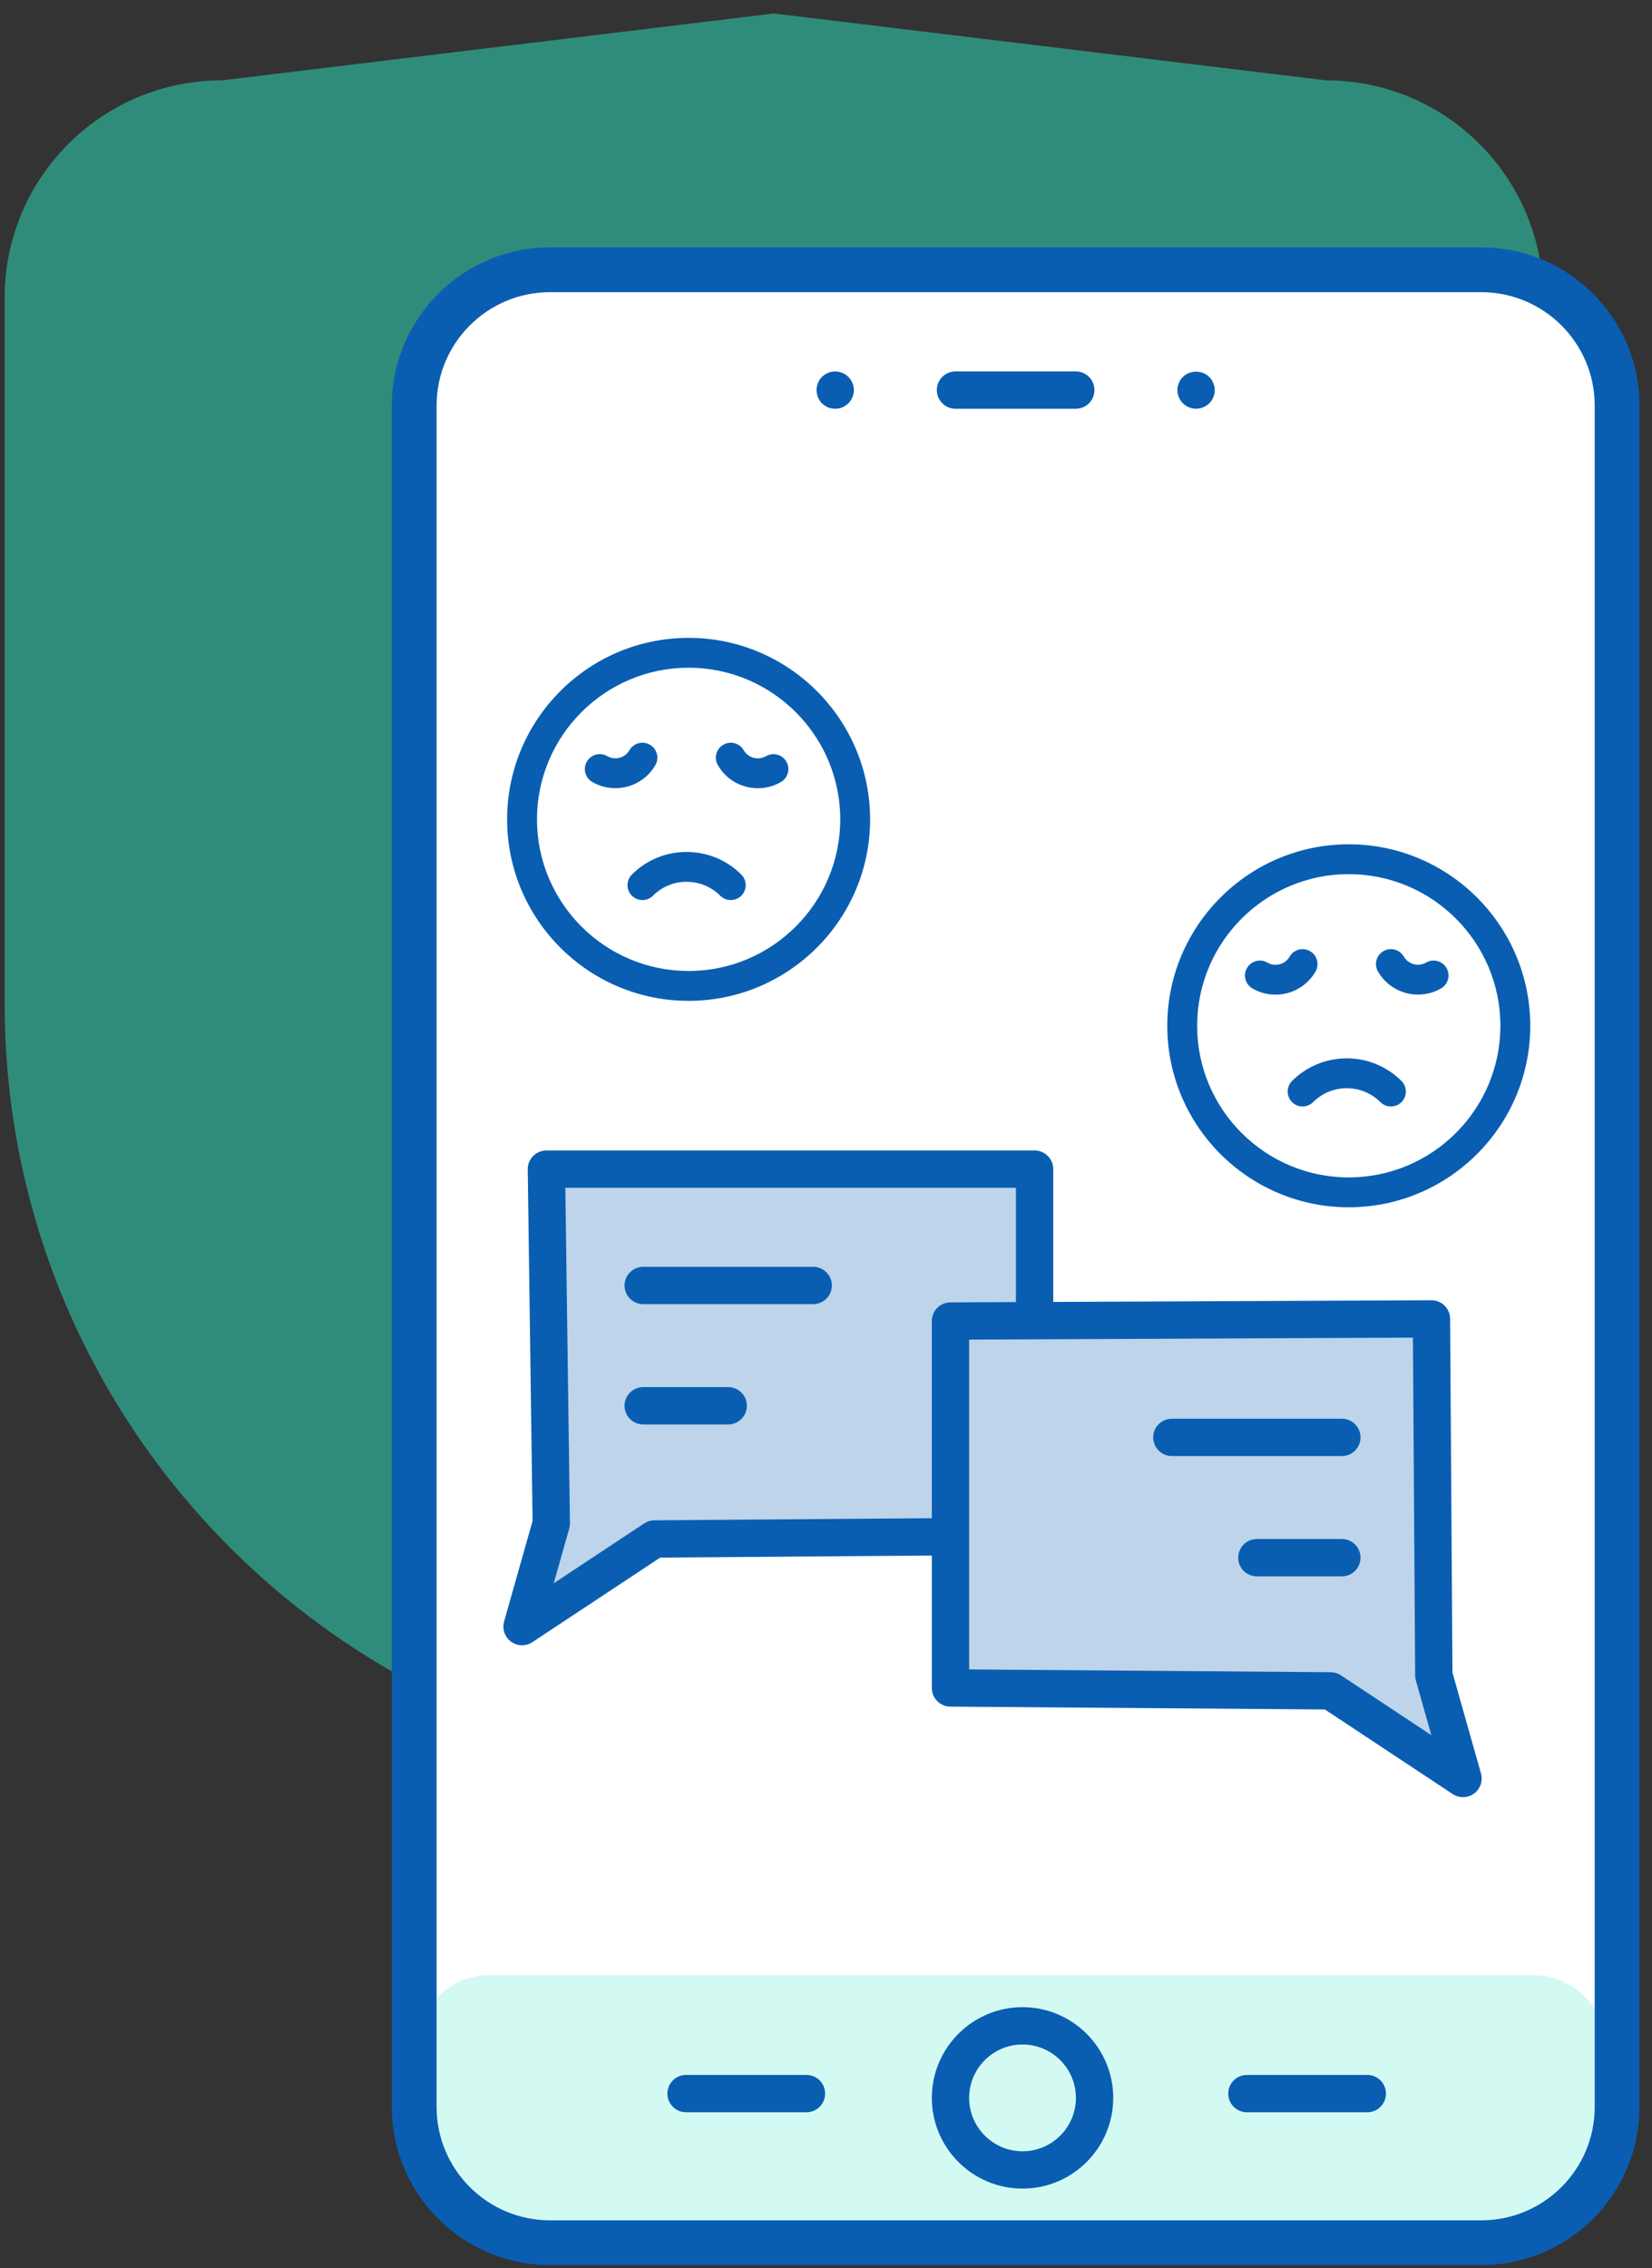 <svg width="118" height="162" viewBox="0 0 118 162" fill="none" xmlns="http://www.w3.org/2000/svg">
<rect x="0" y="0" width="118" height="162" fill="#333333" stroke="none"/>
<g opacity="0.5">
<path fill-rule="evenodd" clip-rule="evenodd" d="M55.278 0.963L15.846 5.74C7.278 5.74 0.332 12.687 0.332 21.256V71.677C0.332 102.022 24.933 126.622 55.278 126.622C85.623 126.622 110.224 102.022 110.224 71.677V21.256C110.224 12.687 103.277 5.74 94.71 5.74L55.278 0.963Z" fill="#2EE5C2"/>
</g>
<path fill-rule="evenodd" clip-rule="evenodd" d="M29.758 28.449C29.758 23.434 33.823 19.369 38.838 19.369H106.601C111.616 19.369 115.681 23.434 115.681 28.449V150.776C115.681 155.791 111.616 159.857 106.601 159.857H38.838C33.823 159.857 29.758 155.791 29.758 150.776V28.449Z" fill="white"/>
<path fill-rule="evenodd" clip-rule="evenodd" d="M29.779 146.239C29.779 143.389 32.09 141.078 34.94 141.078H109.537C112.387 141.078 114.697 143.389 114.697 146.239V153.444C114.697 156.294 112.387 158.604 109.537 158.604H34.94C32.09 158.604 29.779 156.294 29.779 153.444V146.239Z" fill="#D3FAF2"/>
<path fill-rule="evenodd" clip-rule="evenodd" d="M105.809 161.784H39.282C33.053 161.784 27.985 156.715 27.985 150.486V28.967C27.985 22.739 33.053 17.67 39.282 17.67H105.809C112.039 17.67 117.107 22.739 117.107 28.967V150.486C117.107 156.715 112.039 161.784 105.809 161.784ZM39.282 20.869C34.816 20.869 31.184 24.502 31.184 28.967V150.486C31.184 154.952 34.816 158.585 39.282 158.585H105.809C110.275 158.585 113.908 154.952 113.908 150.486V28.967C113.908 24.502 110.275 20.869 105.809 20.869H39.282Z" fill="#095EB2"/>
<path fill-rule="evenodd" clip-rule="evenodd" d="M73.9 110.13C64.8 110.13 55.7 110.13 46.6 110.13C43.404 111.775 40.208 113.422 37.012 115.067C37.684 113.422 38.357 111.775 39.029 110.13V83.922H73.9V110.13Z" fill="white"/>
<path fill-rule="evenodd" clip-rule="evenodd" d="M76.841 29.195H68.249C67.513 29.195 66.916 28.598 66.916 27.862C66.916 27.125 67.513 26.529 68.249 26.529H76.841C77.578 26.529 78.174 27.125 78.174 27.862C78.174 28.598 77.578 29.195 76.841 29.195Z" fill="#095EB2"/>
<path fill-rule="evenodd" clip-rule="evenodd" d="M85.434 29.192C85.082 29.192 84.74 29.054 84.496 28.808C84.24 28.552 84.101 28.211 84.101 27.859C84.101 27.774 84.112 27.689 84.121 27.604C84.144 27.519 84.164 27.433 84.207 27.347C84.24 27.274 84.282 27.198 84.325 27.123C84.378 27.05 84.43 26.986 84.496 26.921C84.986 26.42 85.871 26.42 86.372 26.921C86.435 26.986 86.49 27.05 86.543 27.123C86.586 27.198 86.629 27.274 86.659 27.347C86.691 27.433 86.724 27.519 86.745 27.604C86.756 27.689 86.767 27.774 86.767 27.859C86.767 28.211 86.629 28.552 86.372 28.808C86.126 29.054 85.786 29.192 85.434 29.192H85.434Z" fill="#095EB2"/>
<path fill-rule="evenodd" clip-rule="evenodd" d="M59.659 29.194C59.574 29.194 59.477 29.184 59.392 29.172C59.307 29.151 59.231 29.13 59.146 29.099C59.06 29.055 58.987 29.023 58.913 28.97C58.837 28.917 58.774 28.863 58.709 28.81C58.465 28.554 58.326 28.212 58.326 27.861C58.326 27.509 58.465 27.167 58.709 26.922C59.018 26.613 59.477 26.464 59.915 26.561C59.999 26.57 60.084 26.603 60.17 26.634C60.245 26.666 60.32 26.709 60.394 26.752C60.469 26.806 60.532 26.858 60.597 26.922C60.842 27.167 60.992 27.509 60.992 27.861C60.992 28.212 60.842 28.554 60.597 28.81C60.532 28.863 60.469 28.917 60.394 28.97C60.32 29.023 60.245 29.055 60.17 29.099C60.084 29.13 59.999 29.151 59.915 29.172C59.83 29.184 59.744 29.194 59.659 29.194H59.659Z" fill="#095EB2"/>
<path fill-rule="evenodd" clip-rule="evenodd" d="M39.377 108.808C38.682 111.265 37.985 113.722 37.29 116.18C40.443 114.093 43.596 112.007 46.749 109.92L73.901 109.711V83.504C62.277 83.504 50.653 83.504 39.029 83.504L39.377 108.808Z" fill="#BDD4EA"/>
<path fill-rule="evenodd" clip-rule="evenodd" d="M37.29 117.514C37.012 117.514 36.737 117.427 36.504 117.257C36.054 116.927 35.856 116.353 36.007 115.817L38.041 108.633L37.696 83.523C37.691 83.167 37.829 82.822 38.08 82.569C38.331 82.315 38.672 82.172 39.029 82.172H73.899C74.636 82.172 75.232 82.769 75.232 83.505V109.713C75.232 110.444 74.643 111.039 73.91 111.046L47.155 111.251L38.025 117.292C37.803 117.44 37.545 117.514 37.29 117.514V117.514ZM40.381 84.838L40.71 108.789C40.712 108.918 40.695 109.047 40.66 109.171L39.551 113.085L46.014 108.81C46.228 108.667 46.48 108.59 46.739 108.588L72.566 108.389V84.838L40.381 84.838Z" fill="#095EB2"/>
<path fill-rule="evenodd" clip-rule="evenodd" d="M67.891 120.979C76.991 120.979 86.091 120.979 95.191 120.979C98.387 122.625 101.583 124.271 104.779 125.917C104.107 124.271 103.434 122.625 102.763 120.979V94.772H67.891L67.891 120.979Z" fill="#BDD4EA"/>
<path fill-rule="evenodd" clip-rule="evenodd" d="M95.846 112.59H89.776C89.04 112.59 88.443 111.994 88.443 111.257C88.443 110.521 89.04 109.924 89.776 109.924H95.846C96.583 109.924 97.179 110.521 97.179 111.257C97.179 111.994 96.583 112.59 95.846 112.59Z" fill="#095EB2"/>
<path fill-rule="evenodd" clip-rule="evenodd" d="M95.846 103.998H83.706C82.969 103.998 82.373 103.401 82.373 102.665C82.373 101.928 82.969 101.332 83.706 101.332H95.846C96.583 101.332 97.179 101.928 97.179 102.665C97.179 103.401 96.583 103.998 95.846 103.998Z" fill="#095EB2"/>
<path fill-rule="evenodd" clip-rule="evenodd" d="M104.502 128.361C104.245 128.361 103.989 128.289 103.766 128.141L94.636 122.099L67.881 121.895C67.149 121.888 66.559 121.293 66.559 120.562V94.354C66.559 93.62 67.152 93.024 67.886 93.021L102.241 92.869H102.247C102.98 92.869 103.575 93.46 103.58 94.193L103.747 119.467L105.784 126.666C105.935 127.202 105.738 127.776 105.288 128.105C105.054 128.276 104.778 128.361 104.502 128.361ZM69.225 119.238L95.052 119.437C95.31 119.439 95.563 119.515 95.777 119.657L102.24 123.934L101.131 120.02C101.099 119.905 101.083 119.785 101.082 119.666L100.923 95.54L69.225 95.68L69.225 119.238Z" fill="#095EB2"/>
<path fill-rule="evenodd" clip-rule="evenodd" d="M108.237 73.268C108.237 79.841 102.91 85.163 96.337 85.163C89.77 85.163 84.443 79.841 84.443 73.268C84.443 66.696 89.77 61.369 96.337 61.369C102.91 61.369 108.237 66.696 108.237 73.268Z" fill="white"/>
<path fill-rule="evenodd" clip-rule="evenodd" d="M96.337 86.229C89.191 86.229 83.377 80.415 83.377 73.268C83.377 66.119 89.191 60.303 96.337 60.303C103.486 60.303 109.304 66.119 109.304 73.268C109.304 80.415 103.486 86.229 96.337 86.229ZM96.337 62.435C90.367 62.435 85.51 67.295 85.51 73.268C85.51 79.239 90.367 84.096 96.337 84.096C102.311 84.096 107.171 79.239 107.171 73.268C107.171 67.295 102.311 62.435 96.337 62.435Z" fill="#095EB2"/>
<path fill-rule="evenodd" clip-rule="evenodd" d="M99.352 79.029C99.079 79.029 98.806 78.925 98.598 78.717C97.272 77.395 95.12 77.392 93.796 78.717C93.379 79.133 92.704 79.133 92.288 78.717C91.871 78.3 91.871 77.625 92.288 77.209C94.444 75.052 97.95 75.054 100.106 77.209C100.521 77.625 100.521 78.3 100.106 78.717C99.897 78.925 99.624 79.029 99.352 79.029Z" fill="#095EB2"/>
<path fill-rule="evenodd" clip-rule="evenodd" d="M101.289 71.04C100.149 71.04 99.039 70.448 98.427 69.392C98.132 68.881 98.308 68.23 98.818 67.934C99.325 67.639 99.978 67.815 100.275 68.325C100.597 68.881 101.308 69.07 101.865 68.751C102.374 68.456 103.027 68.631 103.322 69.142C103.617 69.651 103.441 70.304 102.931 70.597C102.414 70.897 101.847 71.04 101.289 71.04L101.289 71.04Z" fill="#095EB2"/>
<path fill-rule="evenodd" clip-rule="evenodd" d="M91.103 71.043C90.533 71.043 89.969 70.893 89.46 70.6C88.95 70.305 88.776 69.653 89.07 69.143C89.365 68.632 90.017 68.457 90.527 68.752C90.795 68.908 91.108 68.949 91.411 68.869C91.71 68.788 91.962 68.596 92.117 68.327C92.412 67.815 93.061 67.642 93.574 67.936C94.084 68.23 94.259 68.883 93.965 69.392C93.524 70.155 92.814 70.701 91.963 70.929C91.678 71.005 91.39 71.043 91.103 71.043Z" fill="#095EB2"/>
<path fill-rule="evenodd" clip-rule="evenodd" d="M61.083 58.524C61.083 65.097 55.756 70.419 49.184 70.419C42.617 70.419 37.289 65.097 37.289 58.524C37.289 51.952 42.617 46.625 49.184 46.625C55.756 46.625 61.083 51.952 61.083 58.524Z" fill="white"/>
<path fill-rule="evenodd" clip-rule="evenodd" d="M49.184 71.485C42.037 71.485 36.223 65.67 36.223 58.524C36.223 51.375 42.037 45.559 49.184 45.559C56.333 45.559 62.15 51.375 62.15 58.524C62.15 65.67 56.333 71.485 49.184 71.485ZM49.184 47.691C43.213 47.691 38.356 52.551 38.356 58.524C38.356 64.495 43.213 69.352 49.184 69.352C55.157 69.352 60.018 64.495 60.018 58.524C60.018 52.551 55.157 47.691 49.184 47.691Z" fill="#095EB2"/>
<path fill-rule="evenodd" clip-rule="evenodd" d="M45.888 64.286C45.615 64.286 45.342 64.181 45.134 63.974C44.717 63.556 44.717 62.883 45.134 62.466C47.287 60.312 50.795 60.31 52.952 62.466C53.368 62.882 53.368 63.556 52.952 63.974C52.535 64.391 51.86 64.389 51.444 63.975C50.119 62.65 47.964 62.65 46.642 63.974C46.433 64.181 46.161 64.286 45.888 64.286Z" fill="#095EB2"/>
<path fill-rule="evenodd" clip-rule="evenodd" d="M54.135 56.299C53.849 56.299 53.56 56.262 53.275 56.185C52.425 55.958 51.715 55.412 51.275 54.648C50.979 54.138 51.154 53.487 51.665 53.193C52.173 52.897 52.826 53.072 53.122 53.583C53.276 53.853 53.528 54.044 53.828 54.126C54.13 54.204 54.442 54.164 54.712 54.008C55.219 53.715 55.873 53.889 56.168 54.4C56.464 54.909 56.289 55.562 55.778 55.856C55.27 56.15 54.705 56.299 54.135 56.299Z" fill="#095EB2"/>
<path fill-rule="evenodd" clip-rule="evenodd" d="M43.95 56.295C43.391 56.295 42.825 56.154 42.307 55.854C41.797 55.559 41.623 54.908 41.917 54.398C42.211 53.887 42.865 53.711 43.374 54.008C43.93 54.328 44.644 54.137 44.965 53.58C45.259 53.071 45.911 52.895 46.421 53.191C46.931 53.486 47.106 54.138 46.812 54.648C46.202 55.705 45.091 56.295 43.95 56.295H43.95Z" fill="#095EB2"/>
<path fill-rule="evenodd" clip-rule="evenodd" d="M57.603 150.867H49.005C48.268 150.867 47.672 150.27 47.672 149.534C47.672 148.797 48.268 148.201 49.005 148.201H57.603C58.34 148.201 58.937 148.797 58.937 149.534C58.937 150.27 58.34 150.867 57.603 150.867Z" fill="#095EB2"/>
<path fill-rule="evenodd" clip-rule="evenodd" d="M97.664 150.867H89.064C88.328 150.867 87.731 150.27 87.731 149.534C87.731 148.797 88.328 148.201 89.064 148.201H97.664C98.4 148.201 98.997 148.797 98.997 149.534C98.997 150.27 98.4 150.867 97.664 150.867Z" fill="#095EB2"/>
<path fill-rule="evenodd" clip-rule="evenodd" d="M73.037 156.32C69.465 156.32 66.559 153.413 66.559 149.841C66.559 146.268 69.465 143.361 73.037 143.361C76.61 143.361 79.517 146.268 79.517 149.841C79.517 153.413 76.61 156.32 73.037 156.32ZM73.037 146.027C70.934 146.027 69.225 147.738 69.225 149.841C69.225 151.944 70.934 153.654 73.037 153.654C75.139 153.654 76.851 151.944 76.851 149.841C76.851 147.738 75.139 146.027 73.037 146.027Z" fill="#095EB2"/>
<path fill-rule="evenodd" clip-rule="evenodd" d="M52.015 101.74H45.944C45.208 101.74 44.611 101.144 44.611 100.407C44.611 99.671 45.208 99.074 45.944 99.074H52.015C52.751 99.074 53.348 99.671 53.348 100.407C53.348 101.144 52.751 101.74 52.015 101.74Z" fill="#095EB2"/>
<path fill-rule="evenodd" clip-rule="evenodd" d="M58.085 93.148H45.944C45.208 93.148 44.611 92.551 44.611 91.815C44.611 91.08 45.208 90.482 45.944 90.482H58.085C58.822 90.482 59.418 91.08 59.418 91.815C59.418 92.551 58.822 93.148 58.085 93.148Z" fill="#095EB2"/>
</svg>
